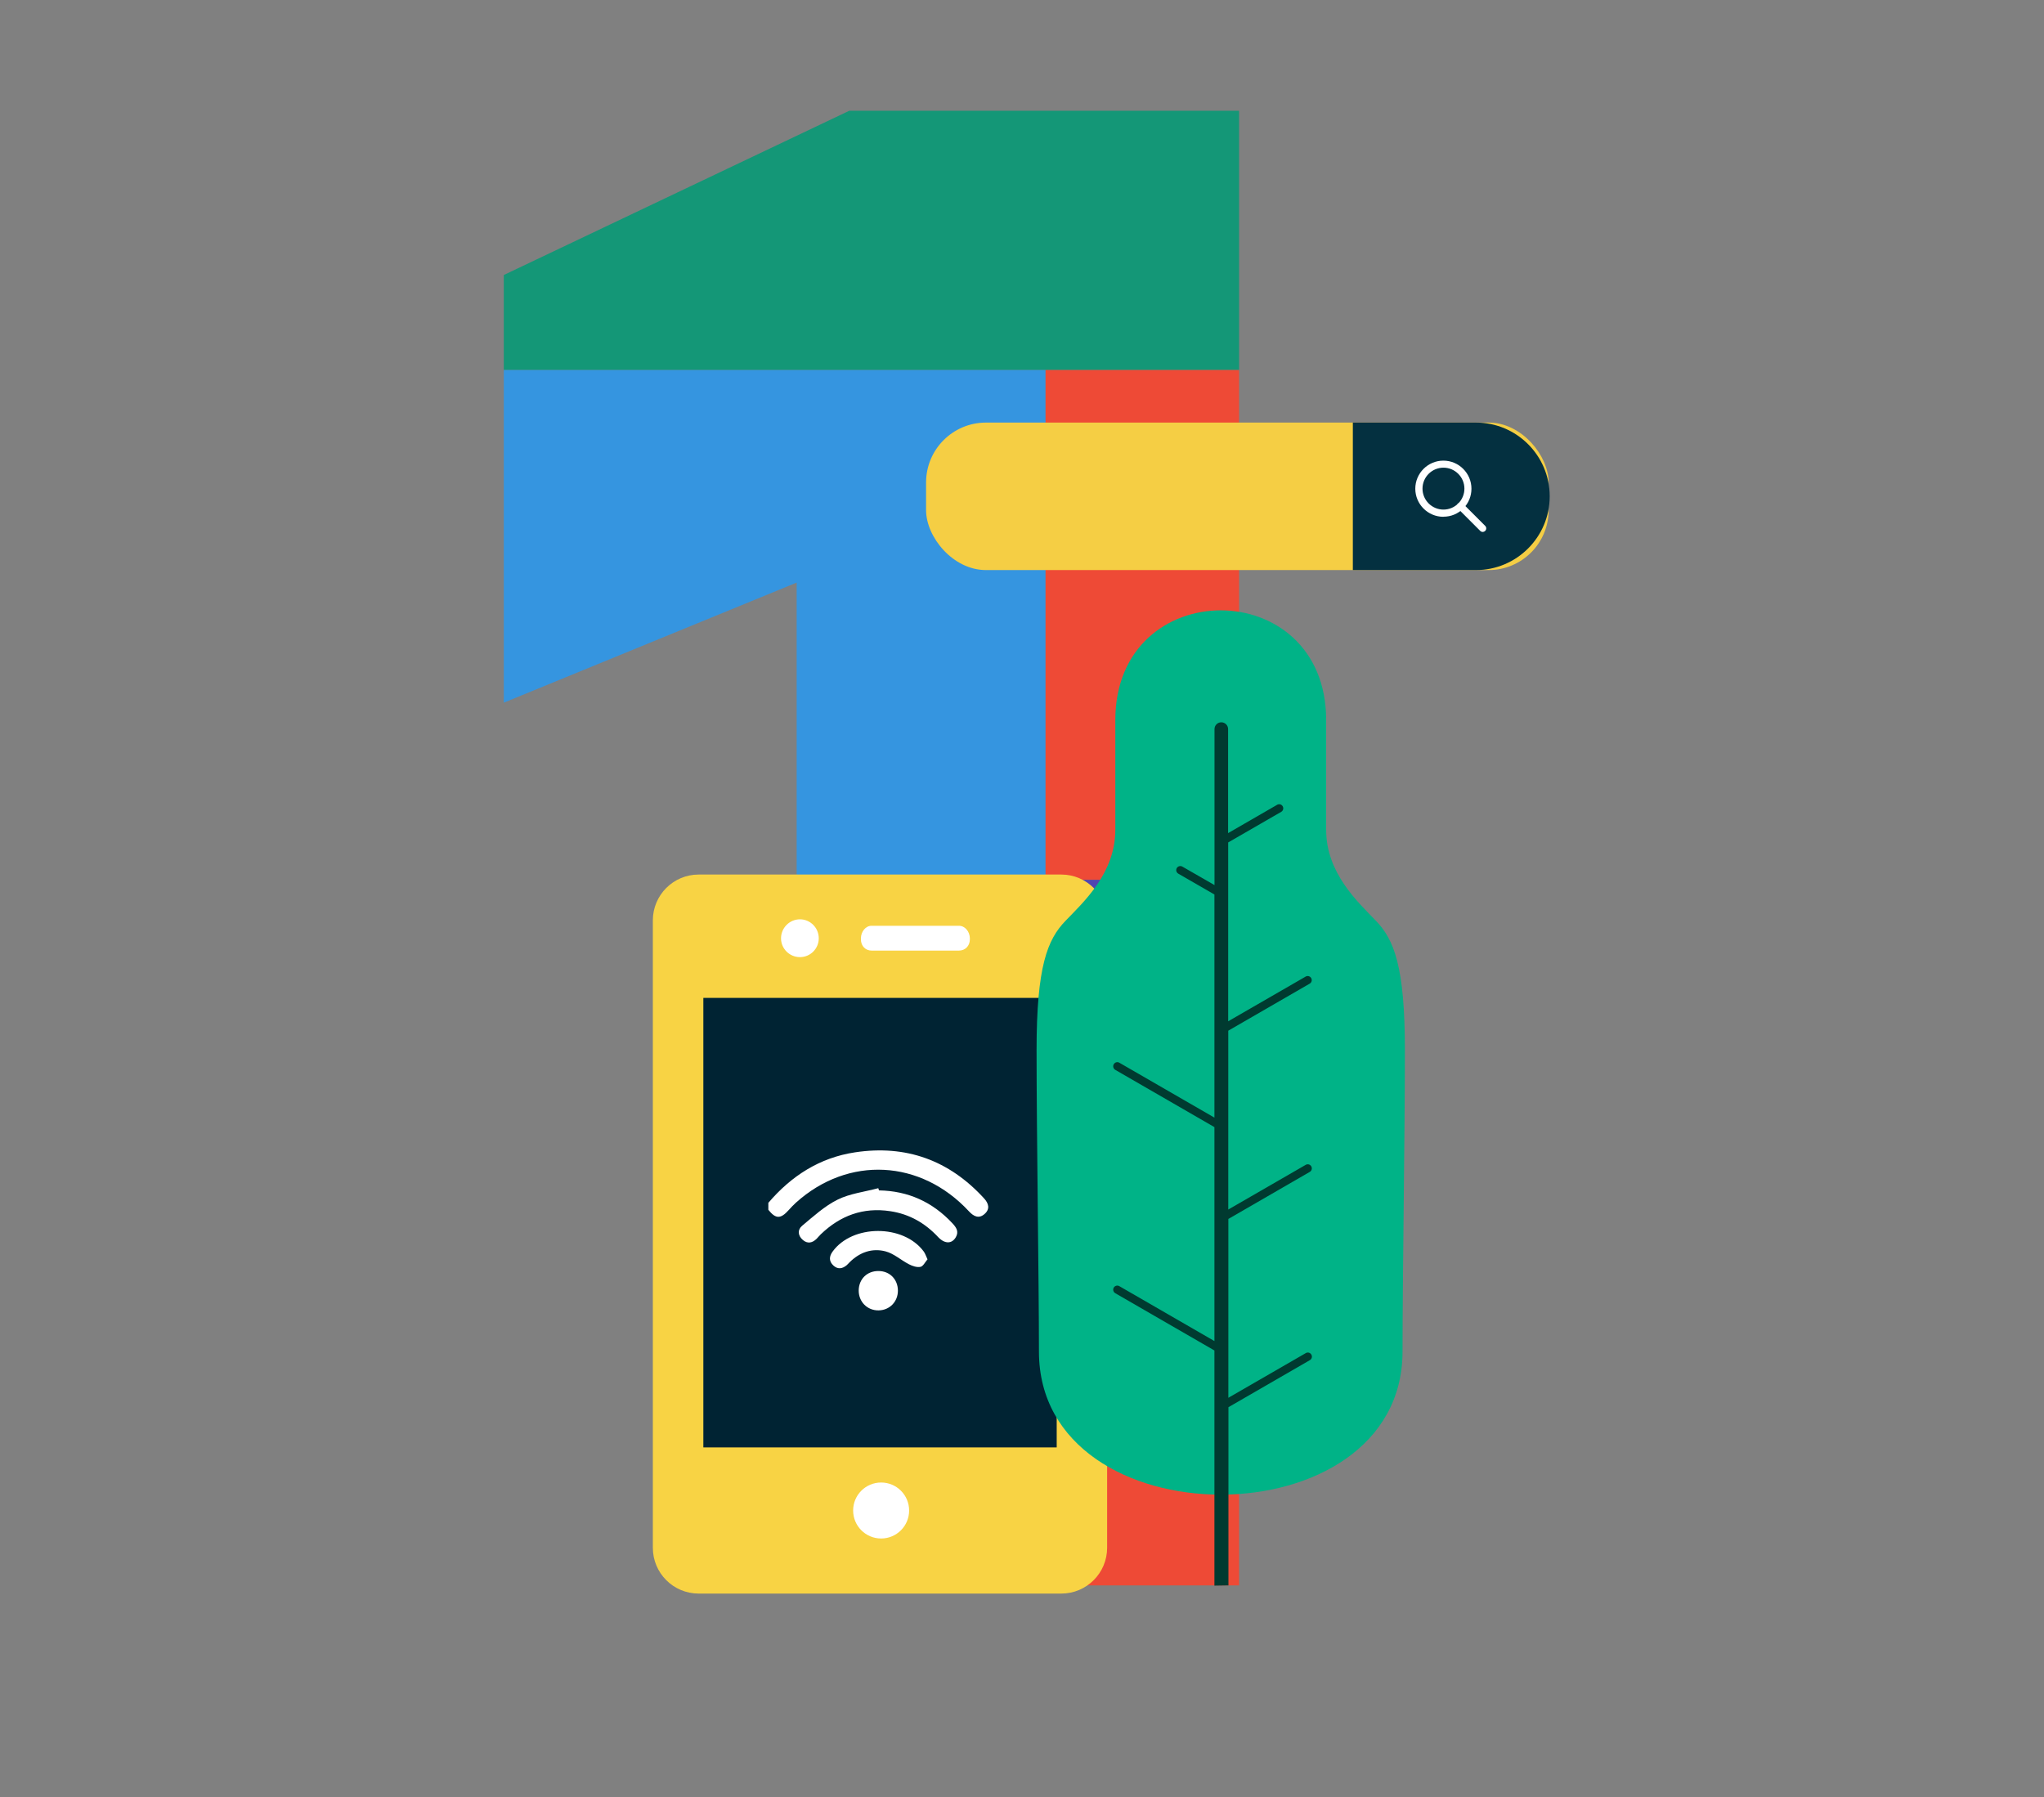 <?xml version="1.0" encoding="UTF-8"?><svg xmlns="http://www.w3.org/2000/svg" xmlns:xlink="http://www.w3.org/1999/xlink" viewBox="0 0 249.72 219.56"><rect x="0" y="0" width="249.72" height="219.56" fill="#808080" stroke="none"/><defs><style>.e{fill:none;}.f{fill:#f8d344;}.g{fill:#002333;}.h{fill:#043040;}.i{fill:#ee4a36;}.j{fill:#f5ce44;}.k,.l{fill:#fff;}.m{fill:#149777;}.n{fill:#3595e0;}.o{fill:#5045b1;}.l,.p,.q{fill-rule:evenodd;}.p{fill:#00b387;}.q{fill:#003a30;}.r{clip-path:url(#d);}</style><clipPath id="d"><polygon class="e" points="103.76 13.53 61.55 33.6 61.55 45.21 61.55 85.85 97.33 71.18 97.33 107.49 97.33 151.39 97.33 193.7 151.38 193.7 151.38 175.06 151.38 107.49 151.38 45.21 151.38 13.53 103.76 13.53"/></clipPath></defs><g id="a"/><g id="b"><g id="c"><g><g><g><polygon class="m" points="151.38 13.53 103.76 13.53 61.55 33.6 61.55 45.21 127.74 45.21 151.38 45.21 151.38 13.53"/><polygon class="n" points="127.74 45.21 61.55 45.21 61.55 85.85 97.33 71.18 97.33 107.49 127.74 107.49 127.74 45.21"/><rect class="i" x="127.74" y="45.21" width="23.64" height="62.29"/><g class="r"><path class="o" d="M127.74,107.49h-30.41v43.89c14.6,1.51,35.47,6.89,54.05,23.67V107.49h-23.64Z"/><path class="i" d="M97.33,193.7h54.05v-18.65c-18.59-16.78-39.45-22.16-54.05-23.67v42.32Z"/></g></g><g><path class="f" d="M129.67,106.85h-44.32c-3.08,0-5.59,2.51-5.59,5.59v76.67c0,3.09,2.51,5.59,5.59,5.59h44.32c3.08,0,5.59-2.51,5.59-5.59V112.44c0-3.08-2.51-5.59-5.59-5.59"/><rect class="g" x="85.93" y="121.92" width="43.17" height="54.92"/><path class="l" d="M111.07,184.55c0,1.89-1.53,3.42-3.42,3.42s-3.42-1.53-3.42-3.42,1.53-3.42,3.42-3.42,3.42,1.53,3.42,3.42"/><path class="l" d="M100.03,114.64c0,1.27-1.03,2.3-2.3,2.3s-2.31-1.03-2.31-2.3,1.04-2.32,2.31-2.32,2.3,1.04,2.3,2.32"/><path class="l" d="M118.49,114.76c0,.85-.61,1.38-1.32,1.38h-10.7c-.7,0-1.29-.53-1.29-1.38v-.1c0-.85,.59-1.55,1.29-1.55h10.7c.71,0,1.32,.7,1.32,1.55v.1Z"/><path class="l" d="M93.87,146.96c2.81-3.29,6.27-5.52,10.59-6.17,6.23-.94,11.49,.96,15.75,5.61,.57,.62,.78,1.3,.08,1.92-.7,.62-1.33,.3-1.9-.31-5.9-6.37-14.75-6.82-21.14-1.08-.31,.28-.6,.59-.88,.9-1,1.12-1.59,1.12-2.5-.02v-.84Z"/><path class="l" d="M107.39,145.44c3.56,.06,6.55,1.42,8.98,4.03,.44,.48,.81,.98,.41,1.68-.48,.84-1.35,.85-2.16,0-1.6-1.72-3.52-2.82-5.86-3.17-3.32-.5-6.11,.54-8.49,2.83-.18,.17-.33,.37-.5,.54-.51,.5-1.09,.65-1.68,.15-.62-.53-.68-1.25-.09-1.74,1.38-1.15,2.75-2.41,4.33-3.19,1.51-.75,3.3-.95,4.97-1.4,.03,.09,.06,.18,.09,.27"/><path class="l" d="M113.32,153.86c-.29,.33-.53,.85-.86,.92-.43,.09-.98-.09-1.4-.31-.98-.5-1.84-1.31-2.87-1.58-1.64-.43-3.17,.11-4.4,1.34-.12,.12-.24,.26-.37,.37-.53,.43-1.08,.5-1.6,.02-.55-.51-.54-1.09-.11-1.69,2.41-3.36,8.66-3.38,11.14-.03,.18,.24,.27,.54,.47,.97"/><path class="l" d="M107.32,155.29c1.38,0,2.37,1.01,2.38,2.39,0,1.36-1.01,2.4-2.36,2.42-1.39,.02-2.45-1.06-2.43-2.46,.03-1.38,1.03-2.36,2.42-2.35"/></g><g><path class="p" d="M162.02,87.98v13.41c0,5.29,3.88,8.82,6.09,11.12,2.2,2.29,3.53,5.56,3.53,15.79s-.29,28.19-.29,36.83c0,23.31-44.42,23.31-44.42,0,0-8.65-.29-26.6-.29-36.83s1.32-13.5,3.53-15.79c2.2-2.29,6.09-5.82,6.09-11.12v-13.41c0-17.88,25.76-17.88,25.76,0"/><path class="q" d="M150.08,193.7v-21.77l9.95-5.75c.24-.14,.32-.44,.18-.68-.14-.24-.44-.32-.68-.18l-9.46,5.46v-21.85l9.95-5.75c.24-.14,.32-.44,.18-.68-.14-.24-.44-.32-.68-.18l-9.46,5.46v-21.85l9.95-5.75c.24-.14,.32-.44,.18-.68-.14-.24-.44-.32-.68-.18l-9.46,5.46v-21.85l6.48-3.74c.24-.14,.32-.44,.18-.68-.14-.24-.44-.32-.68-.18l-5.99,3.46v-12.71c0-.46-.37-.83-.83-.83s-.83,.37-.83,.83v19.06l-3.93-2.26c-.24-.14-.54-.05-.68,.18-.14,.24-.05,.54,.18,.68l4.42,2.55v27.26l-11.62-6.71c-.24-.14-.54-.05-.68,.19-.14,.24-.05,.54,.18,.68l12.12,7v26.14l-11.62-6.71c-.24-.14-.54-.05-.68,.18-.14,.24-.05,.54,.18,.68l12.12,7v28.73"/></g><g><rect class="j" x="113.14" y="51.63" width="76.06" height="18.02" rx="7.32" ry="7.32"/><path class="h" d="M189.33,60.64h0c0-4.97-4.03-9.01-9.01-9.01h-15.04v18.02h15.04c4.97,0,9.01-4.03,9.01-9.01Z"/><g><path class="k" d="M176.34,63.14c-1.89,0-3.43-1.54-3.43-3.43s1.54-3.43,3.43-3.43,3.43,1.54,3.43,3.43c0,.92-.36,1.78-1,2.42-.65,.65-1.51,1-2.42,1m0-5.99c-1.41,0-2.56,1.15-2.56,2.56s1.15,2.56,2.56,2.56c.68,0,1.33-.27,1.81-.75,.48-.48,.75-1.13,.75-1.81,0-1.41-1.15-2.56-2.56-2.56"/><path class="k" d="M181.15,64.99c-.11,0-.22-.04-.31-.13l-2.72-2.72c-.17-.17-.17-.44,0-.61,.17-.17,.44-.17,.61,0l2.72,2.72c.17,.17,.17,.44,0,.61-.08,.08-.2,.13-.31,.13"/></g></g></g><rect class="e" width="249.72" height="219.56"/></g></g></g></svg>